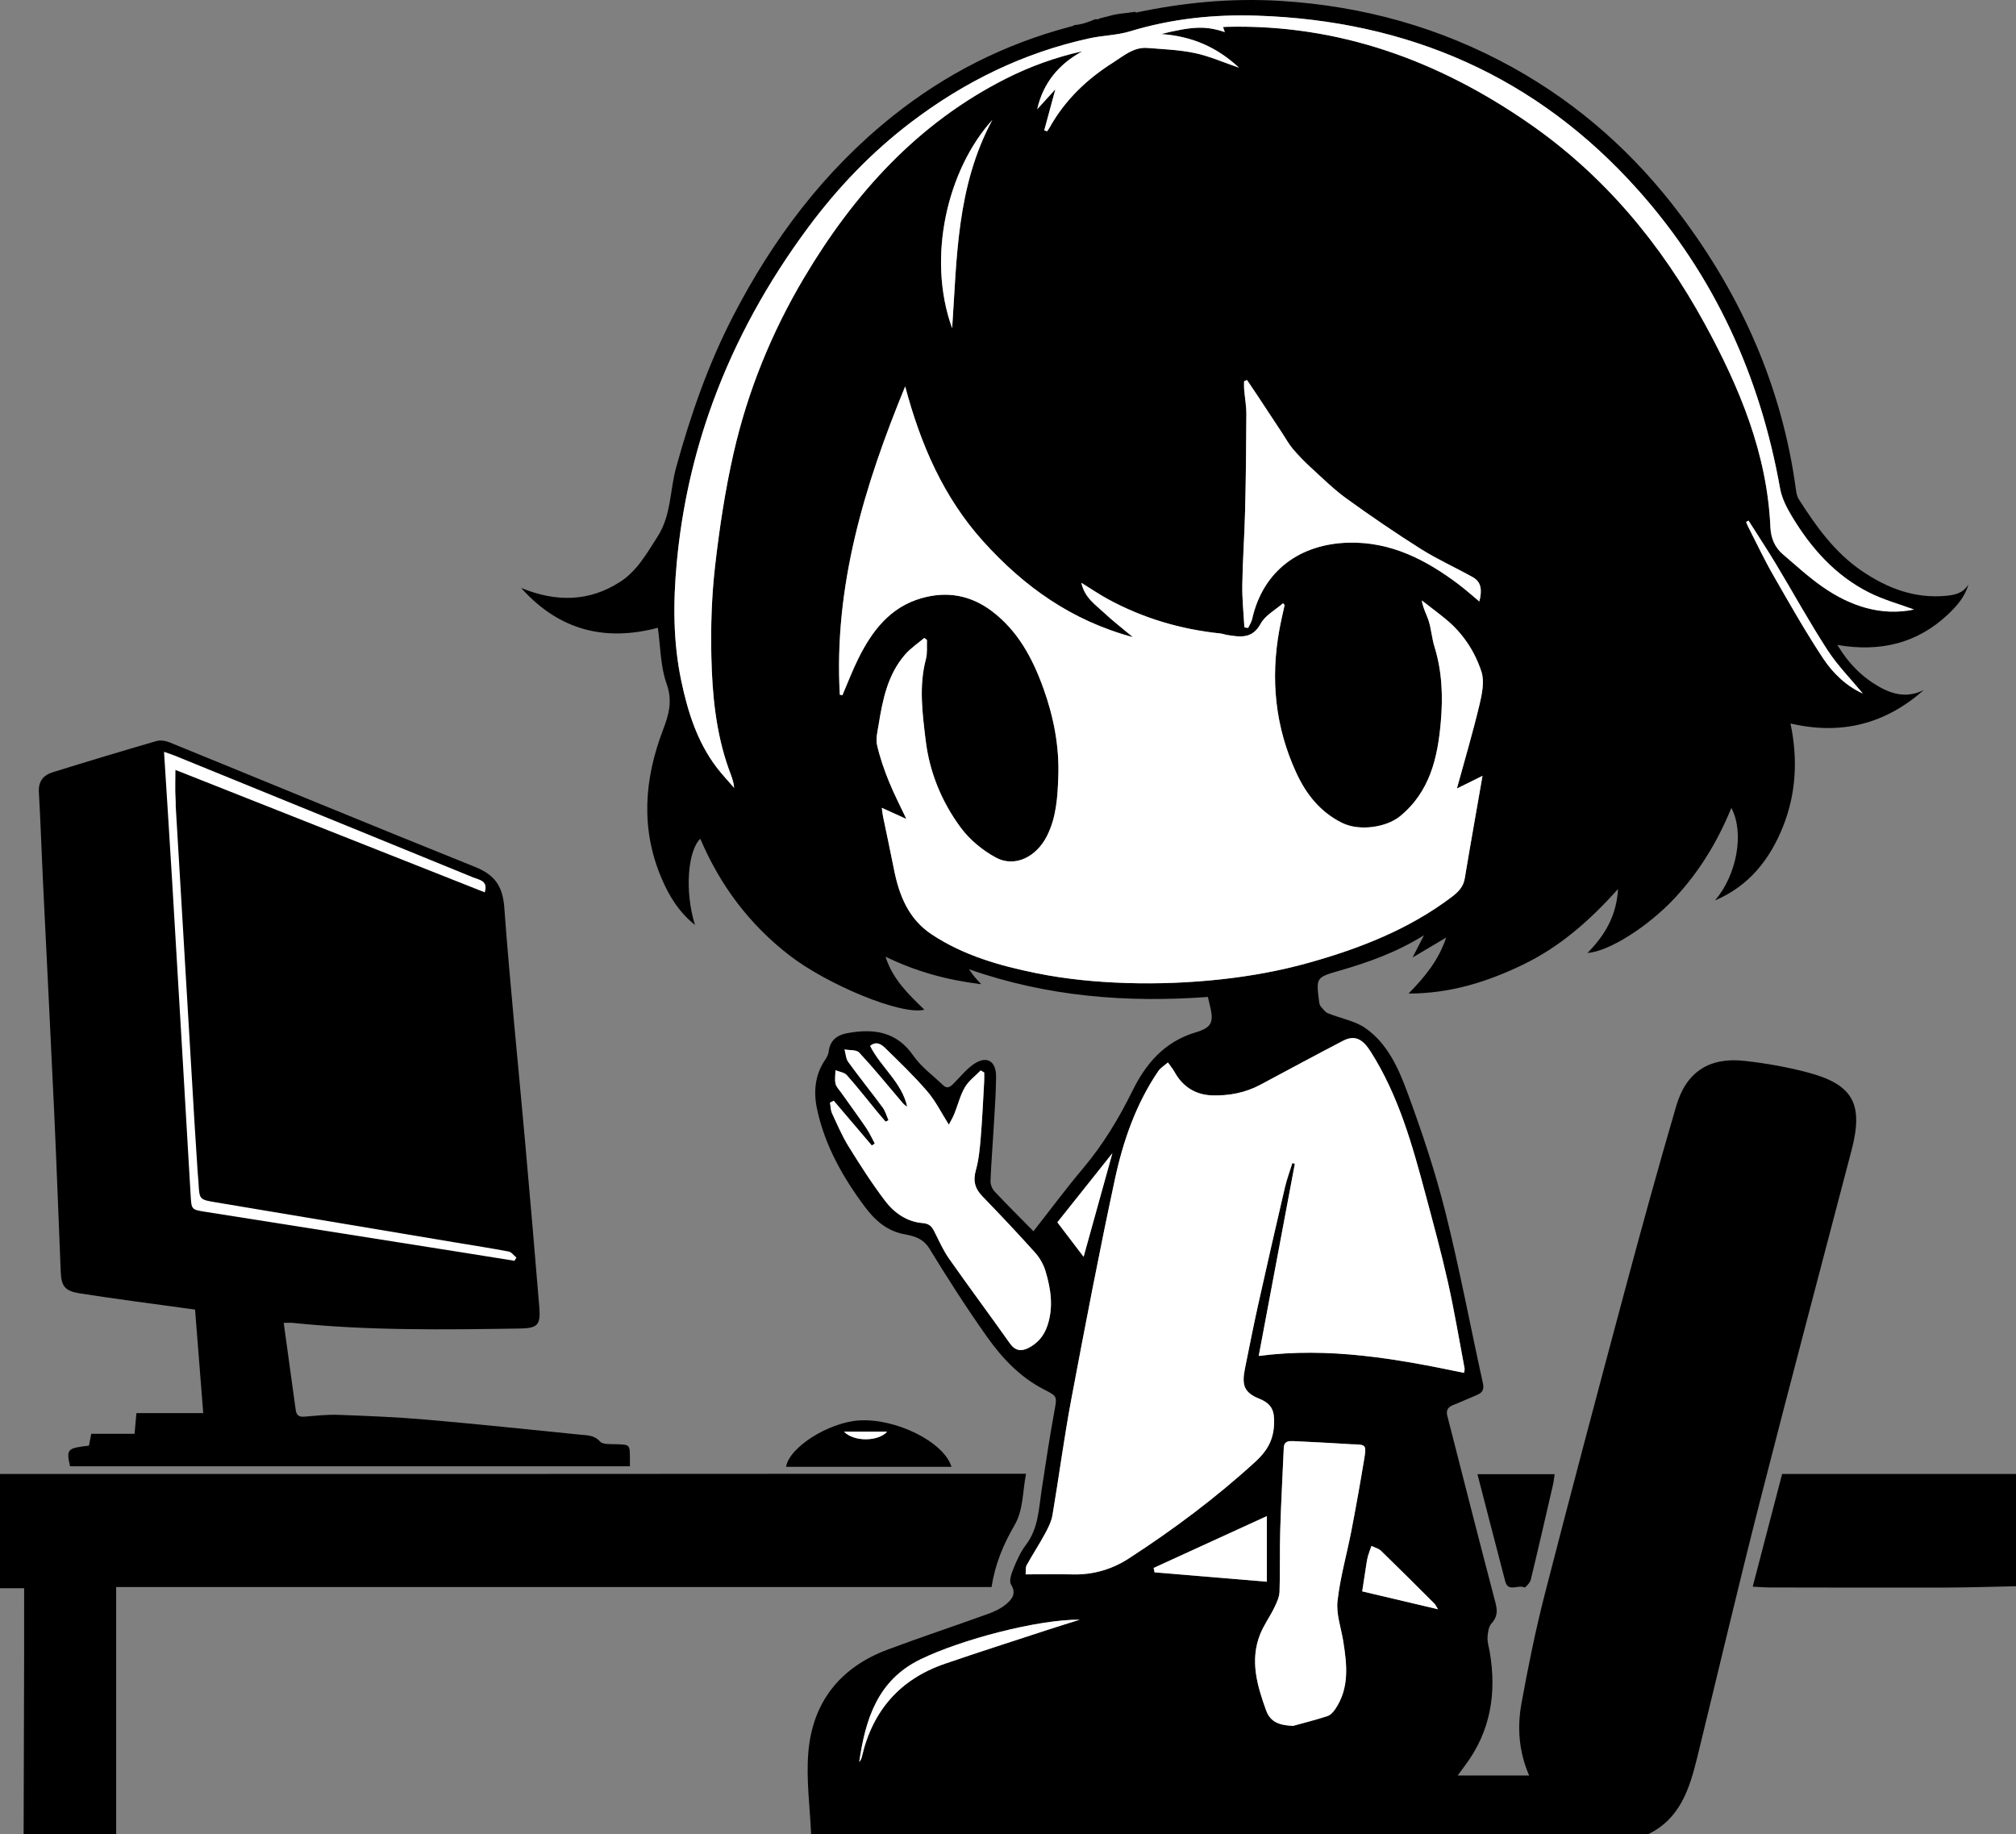 <?xml version="1.0" encoding="utf-8"?>
<!-- Generator: Adobe Illustrator 16.0.3, SVG Export Plug-In . SVG Version: 6.00 Build 0)  -->
<!DOCTYPE svg PUBLIC "-//W3C//DTD SVG 1.1//EN" "http://www.w3.org/Graphics/SVG/1.1/DTD/svg11.dtd">
<svg version="1.1" id="レイヤー_1" xmlns="http://www.w3.org/2000/svg" xmlns:xlink="http://www.w3.org/1999/xlink" x="0px"
	 y="0px" width="767.904px" height="698.613px" viewBox="0 0 767.904 698.613" enable-background="new 0 0 767.904 698.613"
	 xml:space="preserve">
<rect x="0" y="0" width="767.904" height="698.613" fill="#808080" stroke="none"/>
<path fill-rule="evenodd" clip-rule="evenodd" d="M741.262,226.919c-11.903,1.117-22.352-2.858-32.016-9.425
	c-10.382-7.053-17.487-17.003-24.084-27.376c-0.701-1.103-0.941-2.579-1.123-3.918c-5.275-38.792-20.656-73.39-44.026-104.481
	c-17.309-23.028-38.433-41.936-63.731-55.974c-27.558-15.291-57.146-23.48-88.546-25.402c-18.841-1.154-37.43,0.679-55.109,4.47
	c-0.031-0.112-0.062-0.216-0.092-0.326c-3.604,0.574-7.263,0.64-10.745,1.821c-0.182,0.062-0.35,0.08-0.508,0.074
	c-0.666,0.179-1.438,0.386-2.513,0.674c-0.238,0.187-0.532,0.304-0.852,0.302c-0.239-0.001-0.48-0.012-0.718-0.046
	c-2.529,1.054-5.314,2.093-7.997,2.231c-0.039,0.083-0.08,0.149-0.134,0.171c-0.563,0.231-1.162,0.375-1.752,0.533
	c-24.859,6.605-47.301,18-67.383,34.05c-26.015,20.792-45.518,46.703-60.738,76.182c-9.498,18.396-16.179,37.7-21.658,57.573
	c-2.404,8.72-1.856,18.188-7.016,26.23c-4.103,6.394-7.843,13.168-14.353,17.348c-11.757,7.55-24.283,7.777-37.674,2.281
	c14.686,16.395,32.211,20.423,52.095,15.182c1.007,7.162,0.943,14.636,3.3,21.246c2.357,6.611,0.929,11.689-1.362,17.688
	c-7.11,18.624-8.59,37.551-0.565,56.41c2.854,6.708,6.564,12.875,12.753,17.828c-4.044-13.002-2.676-28.328,2.031-32.82
	c7.54,17.69,18.609,32.546,33.921,44.383c14.385,11.121,42.61,22.957,51.42,20.719c-5.928-5.791-11.995-11.433-14.793-20.189
	c11.643,5.65,23.341,8.884,36.469,10.486c-1.311-1.434-1.991-2.121-2.604-2.864c-0.566-0.686-1.06-1.43-2.098-2.85
	c30.104,10.539,60.283,12.792,91.026,10.564c0.247,1.048,0.4,1.749,0.578,2.445c1.764,6.882,1.274,9.101-5.18,11.026
	c-11.965,3.571-18.998,11.856-24.217,22.447c-5.15,10.454-11.147,20.349-18.699,29.32c-6.485,7.703-12.497,15.806-18.926,23.996
	c-4.667-4.742-9.784-9.823-14.727-15.068c-0.928-0.984-1.673-2.642-1.627-3.957c0.231-6.572,0.789-13.132,1.164-19.699
	c0.382-6.702,0.898-13.407,0.961-20.115c0.058-6.142-3.706-8.194-8.683-4.697c-2.778,1.953-4.977,4.739-7.401,7.185
	c-1.227,1.237-2.438,2.329-4.109,0.716c-3.827-3.693-8.338-6.922-11.307-11.213c-6.444-9.316-15.177-10.409-25.124-8.608
	c-3.911,0.708-6.631,2.703-7.14,7.015c-0.125,1.061-0.654,2.169-1.276,3.059c-4.043,5.78-4.525,12.42-3.166,18.805
	c2.958,13.901,9.868,26.113,18.319,37.391c3.762,5.021,8.338,9.116,15.037,10.339c3.577,0.653,7.087,1.576,9.466,5.471
	c6.946,11.374,14.163,22.612,21.86,33.487c5.822,8.226,12.743,15.58,21.997,20.266c5.019,2.541,4.745,2.568,3.681,8.455
	c-1.802,9.962-3.348,19.973-4.849,29.986c-1.07,7.141-1.234,14.438-5.935,20.611c-1.995,2.621-3.413,5.759-4.673,8.834
	c-0.804,1.964-1.861,4.878-1.01,6.258c2.132,3.454,0.387,5.574-1.71,7.384c-1.907,1.646-4.35,2.849-6.749,3.718
	c-12.789,4.634-25.708,8.918-38.453,13.67c-18.254,6.809-28.803,20.153-30.317,39.488c-0.8,10.211,0.652,20.599,1.087,30.906h318.71
	c12.312-5.886,15.894-17.399,18.808-29.297c7.964-32.499,15.604-65.08,23.879-97.501c11.394-44.645,23.25-89.17,34.91-133.747
	c4.643-17.752,0.579-25.146-17.135-29.746c-7.706-2.001-15.636-3.384-23.55-4.28c-13.438-1.521-22.284,4.148-26.081,17.123
	c-6.733,23.005-13.106,46.119-19.314,69.272c-10.409,38.827-20.738,77.677-30.75,116.607c-3.53,13.725-6.339,27.658-8.887,41.604
	c-1.674,9.162-1.068,18.4,2.908,27.556h-27.221c1.011-1.375,1.904-2.614,2.82-3.836c9.737-12.982,12.078-27.565,9.384-43.245
	c-0.317-1.845-0.931-3.709-0.832-5.533c0.098-1.822,0.402-4.07,1.525-5.309c2.263-2.497,2.297-4.805,1.492-7.874
	c-6.23-23.756-12.296-47.556-18.381-71.35c-0.511-1.998,0.398-3.241,2.35-3.989c2.979-1.142,5.868-2.521,8.825-3.725
	c2.122-0.864,2.993-1.982,2.425-4.554c-4.781-21.66-8.866-43.488-14.25-64.993c-3.817-15.255-8.822-30.271-14.254-45.042
	c-3.469-9.436-7.591-19.155-16.253-25.189c-4.084-2.844-9.525-3.7-14.267-5.661c-1.115-0.463-1.952-1.696-2.79-2.683
	c-0.364-0.43-0.506-1.12-0.581-1.713c-1.158-9.13-1.188-9.258,7.652-11.793c10.946-3.14,21.609-6.904,32.304-13.518
	c-1.576,3.065-2.693,5.24-4.352,8.465c4.649-2.757,8.378-4.969,12.807-7.596c-2.904,8.623-8.026,14.905-14.336,21.329
	c15.925,0.005,30.061-4.458,43.721-11.072c13.889-6.726,25.234-16.637,36.059-28.744c-0.566,10.46-5.213,17.822-11.613,24.347
	c8.174-0.525,23.247-10.143,33.364-21.048c9.271-9.99,16.217-21.42,21.418-34.191c5.097,9.524,2.024,25.707-6.246,35.248
	c12.854-5.426,20.889-15.51,25.91-28.104c4.97-12.463,5.757-25.469,2.873-39.295c19.54,4.569,36.288,0.085,50.811-12.773
	c-5.919,3.019-11.479,1.942-16.958-1.156c-6.54-3.698-11.647-8.788-16.003-15.974c16.414,2.795,30.454-0.63,42.137-11.651
	c3.378-3.188,6.501-6.747,7.782-11.426C747.874,225.886,744.597,226.606,741.262,226.919z M398.931,504.978
	c-1.317,3.86-3.728,6.628-7.232,8.412c-2.677,1.362-5.011,1.096-7.01-1.729c-7.659-10.83-15.589-21.469-23.209-32.325
	c-2.22-3.162-3.815-6.777-5.564-10.252c-0.978-1.942-1.875-3.07-4.529-3.281c-5.871-0.467-10.718-3.822-14.157-8.33
	c-5.05-6.624-9.558-13.688-13.955-20.774c-2.485-4.006-4.363-8.401-6.349-12.697c-0.562-1.215-0.54-2.7-0.786-4.062
	c0.478-0.239,0.957-0.479,1.435-0.719c4.835,5.682,9.671,11.363,14.507,17.045c0.374-0.251,0.749-0.502,1.122-0.754
	c-1.074-1.976-1.993-4.058-3.252-5.908c-3.088-4.536-6.34-8.961-9.51-13.441c-0.792-1.119-1.905-2.195-2.185-3.445
	c-0.365-1.626-0.046-3.404-0.021-5.117c1.466,0.6,3.377,0.805,4.322,1.868c4.057,4.564,7.824,9.384,11.707,14.104
	c1,1.215,2.034,2.402,3.051,3.603c0.373-0.177,0.747-0.354,1.119-0.531c-0.726-1.63-1.19-3.452-2.223-4.854
	c-4.296-5.826-8.85-11.464-13.099-17.322c-0.922-1.271-0.975-3.173-1.428-4.783c1.9,0.36,4.517,0.053,5.579,1.192
	c5.513,5.919,10.633,12.204,15.878,18.371c0.686,0.806,1.298,1.673,2.404,2.211c-2.027-9.256-10.004-14.951-14.108-23.111
	c2.329-1.967,4.297-0.588,5.681,0.76c5.523,5.386,11.11,10.75,16.128,16.592c3.159,3.677,5.349,8.187,8.167,12.627
	c0.527-1.023,1.443-2.522,2.098-4.128c1.364-3.348,2.202-6.979,3.996-10.062c1.443-2.479,3.975-4.325,6.025-6.452
	c0.45,0.26,0.9,0.519,1.351,0.779c0,1.15,0.056,2.306-0.01,3.453c-0.403,7.088-0.714,14.185-1.303,21.258
	c-0.35,4.203-0.734,8.485-1.866,12.518c-1.135,4.039-0.361,6.984,2.489,9.927c6.823,7.046,13.562,14.18,20.108,21.482
	c1.766,1.969,3.197,4.523,3.953,7.057C400.289,490.978,401.344,497.906,398.931,504.978z M423.713,439.205
	c-3.576,12.869-7.198,25.906-10.961,39.45c-3.569-4.686-6.741-8.848-10.001-13.127C409.604,456.923,416.679,448.039,423.713,439.205
	z M399.276,620.661c-13.15,4.309-26.339,8.51-39.424,13.009c-17.1,5.879-27.512,17.874-31.578,35.449
	c-0.163,0.706-0.48,1.377-0.992,1.925c2.363-16.183,6.91-31.054,23.241-39.035c15.578-7.613,45.025-15.312,60.764-15.14
	C407.283,618.13,403.267,619.355,399.276,620.661z M439.426,597.156c14.263-6.528,28.524-13.057,43.131-19.743v24.991
	c-14.531-1.213-28.655-2.392-42.78-3.57C439.659,598.275,439.543,597.715,439.426,597.156z M511.653,625.081
	c1.42,8.93,2.426,17.826-3.091,25.901c-0.726,1.062-1.791,2.229-2.942,2.604c-4.405,1.433-8.91,2.562-13.099,3.726
	c-4.679-0.236-8.522-1.09-10.258-5.91c-3.416-9.489-6.247-19.041-2.259-29.013c1.397-3.492,3.685-6.619,5.341-10.022
	c0.942-1.935,1.958-4.071,2.032-6.149c0.277-7.774,0.026-15.565,0.261-23.342c0.317-10.509,0.912-21.01,1.36-31.515
	c0.111-2.607,2.089-2.569,3.755-2.501c6.916,0.281,13.825,0.721,20.737,1.104c0.37,0.021,0.739,0.08,1.11,0.086
	c5.789,0.091,5.941,0.115,5.027,5.661c-1.502,9.115-3.125,18.212-4.876,27.282c-1.729,8.949-4.291,17.789-5.288,26.809
	C508.917,614.752,510.843,619.978,511.653,625.081z M518.871,606.082c0.532-3.489,1.072-7.102,1.64-10.71
	c0.153-0.974,0.324-1.954,0.602-2.897c0.368-1.25,0.851-2.466,1.283-3.697c1.238,0.613,2.729,0.965,3.675,1.881
	c6.838,6.629,13.573,13.365,20.314,20.092c0.461,0.459,0.719,1.121,1.353,2.143C537.779,610.542,528.561,608.367,518.871,606.082z
	 M511.557,396.401c4.446-2.309,7.447-0.72,10.43,3.954c10.784,16.896,16.023,35.886,21.118,54.937
	c2.932,10.959,5.927,21.913,8.407,32.979c2.442,10.894,4.278,21.925,6.352,32.901c0.087,0.458-0.116,0.972-0.216,1.69
	c-25.669-5.353-51.321-9.951-78.196-6.439c4.652-24.751,9.202-48.964,13.753-73.175c-0.311-0.099-0.622-0.198-0.934-0.297
	c-0.957,3.094-2.105,6.144-2.84,9.29c-3.466,14.868-6.873,29.751-10.189,44.652c-1.788,8.041-3.361,16.131-5.009,24.202
	c-1.309,6.405-0.395,9.259,5.397,11.6c4.93,1.993,5.89,4.711,5.667,9.82c-0.268,6.144-2.83,10.267-7.072,14.148
	c-14.98,13.709-31.19,25.811-48.19,36.844c-6.303,4.091-13.408,6.252-21.091,6.114c-5.956-0.105-11.916-0.021-18.278-0.021
	c0.137-1.408-0.077-2.639,0.395-3.488c2.257-4.067,4.813-7.97,7.028-12.058c1.206-2.225,2.399-4.625,2.816-7.078
	c2.478-14.611,4.389-29.325,7.128-43.884c5.284-28.078,10.658-56.148,16.664-84.078c3.115-14.485,8.004-28.534,16.444-40.999
	c0.913-1.347,2.473-2.257,3.732-3.37c0.871,1.246,1.857,2.427,2.593,3.748c3.11,5.593,8.048,8.594,14.206,8.79
	c6.34,0.201,12.607-0.961,18.345-4.02C490.523,407.565,500.99,401.886,511.557,396.401z M564.691,295.486
	c-1.162,6.649-2.168,12.368-3.16,18.088c-1.211,6.982-2.45,13.958-3.594,20.95c-0.53,3.239-2.452,5.183-5.02,7.124
	c-16.29,12.316-34.958,19.572-54.307,25.001c-10.835,3.04-22.068,5.083-33.261,6.31c-11.992,1.314-24.168,1.804-36.225,1.43
	c-11.488-0.357-23.095-1.464-34.345-3.743c-13.95-2.828-27.776-6.742-39.897-14.779c-8.851-5.867-12.42-14.889-14.377-24.824
	c-1.325-6.725-2.787-13.423-4.17-20.135c-0.17-0.824-0.24-1.669-0.458-3.248c3.499,1.586,6.496,2.944,9.361,4.243
	c-2.168-4.607-4.648-9.343-6.646-14.275c-1.82-4.493-3.434-9.127-4.515-13.842c-0.542-2.362,0.146-5.07,0.554-7.577
	c1.566-9.643,3.442-19.242,10.114-26.915c2.096-2.411,4.859-4.243,7.317-6.339c0.342,0.256,0.683,0.511,1.024,0.768
	c-0.109,2.437,0.21,4.988-0.401,7.291c-2.736,10.314-1.334,20.628-0.104,30.886c1.465,12.226,6.112,23.483,13.359,33.293
	c3.426,4.638,8.349,8.704,13.446,11.44c7.201,3.866,15.406-0.299,19.408-8.253c3.608-7.173,4.042-14.901,4.318-22.633
	c0.413-11.585-1.802-22.854-5.704-33.67c-4.089-11.334-9.693-21.876-19.662-29.368c-8.067-6.062-17.036-7.64-26.674-4.907
	c-12.019,3.41-18.872,12.444-24.117,22.98c-2.264,4.547-4.068,9.323-6.081,13.996c-0.328-0.064-0.656-0.127-0.984-0.191
	c-2.33-41.215,9.315-79.555,24.9-117.425c5.825,21.958,14.556,42.252,29.844,59.158c15.4,17.029,33.407,30.01,56.889,36.338
	c-4.287-3.599-7.853-6.331-11.104-9.395c-3.22-3.033-7.22-5.544-8.539-11.304c3.782,2.336,6.838,4.422,10.069,6.184
	c13.396,7.302,27.749,11.541,42.909,13.118c0.857,0.089,1.687,0.43,2.544,0.565c4.984,0.789,9.578,1.611,12.801-4.306
	c1.734-3.186,5.594-5.214,8.495-7.765c0.208,0.221,0.416,0.441,0.624,0.662c-0.664,3.09-1.409,6.167-1.979,9.274
	c-3.474,18.903-1.647,37.2,6.463,54.729c3.766,8.138,9.09,14.833,17.353,18.954c6.678,3.333,16.999,1.7,22.149-2.528
	c11.428-9.379,14.319-22.376,15.505-35.947c0.835-9.568,0.508-19.193-2.404-28.555c-0.985-3.167-1.205-6.57-2.178-9.741
	c-0.766-2.492-2.152-4.791-2.667-7.922c3.031,2.357,6.112,4.654,9.085,7.083c6.508,5.32,11.082,12.25,13.625,20.014
	c1.25,3.817,0.206,8.708-0.793,12.875c-2.545,10.611-5.649,21.089-8.542,31.659C557.396,299.098,560.463,297.58,564.691,295.486z
	 M377.98,45.688c-13.686,25.418-13.479,52.789-15.298,79.329C352.917,98.198,360.869,64.553,377.98,45.688z M473.895,148.206
	c-0.084-1.003-0.013-2.02-0.013-3.03c0.374-0.144,0.749-0.287,1.124-0.43c1.301,1.932,2.615,3.854,3.9,5.797
	c3.174,4.798,6.333,9.607,9.501,14.409c1.346,2.04,2.523,4.225,4.097,6.073c2.165,2.544,4.524,4.949,6.993,7.204
	c4.378,3.999,8.632,8.211,13.419,11.668c9.235,6.668,18.654,13.112,28.291,19.184c6.329,3.986,13.224,7.067,19.766,10.729
	c3.323,1.86,3.6,4.994,2.521,9.271c-2.878-2.388-5.331-4.598-7.959-6.575c-12.357-9.295-25.679-16.187-41.683-15.831
	c-18.421,0.409-32.745,10.43-36.928,29.183c-0.258,1.153-1.002,2.198-1.519,3.293c-0.474-0.071-0.947-0.141-1.421-0.211
	c-0.285-5.418-0.874-10.842-0.789-16.255c0.147-9.392,0.84-18.772,1.067-28.163c0.297-12.231,0.433-24.467,0.48-36.702
	C474.756,154.616,474.162,151.412,473.895,148.206z M709.566,264.126c-6.232-2.768-11.366-7.68-15.175-13.436
	c-6.799-10.276-12.883-21.038-19.021-31.738c-3.41-5.945-6.329-12.175-9.457-18.282c-0.311-0.604-0.543-1.247-0.811-1.872
	c0.306-0.176,0.612-0.352,0.919-0.527c3.487,5.504,7.078,10.945,10.439,16.525c6.566,10.9,12.689,22.083,19.619,32.745
	C699.979,253.542,705.12,258.734,709.566,264.126z M694.134,223.439c-5.302-3.706-10.1-8.144-15.042-12.35
	c-3.125-2.661-4.557-6.281-4.732-10.281c-1.243-28.095-11.773-53.254-24.966-77.416c-16.633-30.46-38.395-56.658-67.128-76.516
	C547.792,23.052,510.01,9.23,467.554,10.205c-0.492,0.011-0.983,0.044-1.698,0.078c0.245,0.696,0.447,1.273,0.685,1.947
	c-7.148-2.403-12.04-2.274-24.245,0.731c11.605,0.833,21.153,4.883,29.662,12.831c-6.008-2.047-11.276-4.407-16.798-5.573
	c-5.904-1.248-12.039-1.473-18.089-1.955c-5.279-0.419-9.153,3.08-13.147,5.603c-9.938,6.278-18.305,14.27-24.107,24.678
	c-0.284,0.51-0.655,0.972-0.985,1.457c-0.356-0.123-0.714-0.247-1.07-0.371c1.352-4.986,2.702-9.974,4.233-15.622
	c-2.525,2.771-4.722,5.183-6.919,7.594c2.277-10.075,8.258-17.208,17.215-22.088c-10.152,2.272-19.819,5.729-29.077,10.406
	c-33.729,17.036-57.905,43.868-76.876,75.75c-12.44,20.905-21.577,43.381-26.96,67.12c-3.188,14.063-5.354,28.417-6.995,42.753
	c-1.301,11.361-1.681,22.907-1.425,34.347c0.324,14.491,1.67,28.967,6.574,42.815c0.816,2.303,1.852,4.528,2.117,7.366
	c-2.247-2.611-4.637-5.111-6.713-7.851c-7.391-9.752-10.948-21.139-13.428-32.885c-3.156-14.947-3.129-30.01-1.711-45.201
	c1.952-20.915,6.506-41.213,13.697-60.874c8.737-23.885,21.005-45.923,36.142-66.371c11.296-15.26,24.285-28.865,39.414-40.353
	c20.37-15.468,42.878-26.488,67.953-31.951c5.09-1.109,10.463-1.143,15.408-2.649c15.804-4.815,32.009-6.511,48.346-5.978
	c57.636,1.883,106.645,23.149,145.283,66.503c29.006,32.546,46.383,70.756,54.002,113.582c0.651,3.655,2.497,7.259,4.437,10.498
	c7.303,12.2,16.573,22.637,29.443,29.122c5.608,2.826,11.8,4.496,17.156,6.48C716.61,234.735,704.842,230.921,694.134,223.439z"/>
<path fill-rule="evenodd" clip-rule="evenodd" d="M0,561.379c69.975-0.006,139.949-0.002,209.923-0.02
	c55.23-0.014,110.459-0.054,165.689-0.081c4.855-0.002,9.711,0,15.217,0c-1.383,6.923-0.96,13.719-4.405,19.631
	c-4.225,7.248-7.41,14.829-8.721,23.534c-110.922,0-221.853,0-333.459,0c0,31.645,0,62.907,0,94.169c-11.748,0-23.497,0-35.245,0
	c0.064-22.527,0.135-45.055,0.189-67.582c0.021-8.682,0.003-17.364,0.003-26.156c-3.348,0-6.27,0-9.192,0
	C0,590.376,0,575.877,0,561.379z"/>
<path fill-rule="evenodd" clip-rule="evenodd" d="M767.904,604.125c-8.781,0.176-17.562,0.481-26.343,0.504
	c-22.57,0.059-45.14-0.002-67.709-0.037c-1.845-0.003-3.689-0.174-6.233-0.303c3.754-14.385,7.424-28.446,11.198-42.909
	c29.727,0,59.406,0,89.087,0C767.904,575.627,767.904,589.876,767.904,604.125z"/>
<path d="M239.936,555.385c-0.021-5.273-0.024-5.193-5.35-5.356c-2.083-0.064-4.97,0.161-6.057-1.042
	c-2.223-2.461-4.832-2.318-7.466-2.583c-19.634-1.971-39.26-4.047-58.918-5.75c-11.034-0.955-22.12-1.397-33.192-1.802
	c-4.351-0.158-8.736,0.337-13.092,0.69c-2.054,0.168-2.961-0.612-3.229-2.581c-1.476-10.879-2.995-21.752-4.571-33.149
	c1.478,0,2.461-0.087,3.424,0.013c28.778,2.991,57.641,2.597,86.504,2.149c6.738-0.104,7.993-1.32,7.44-8.05
	c-1.751-21.288-3.587-42.567-5.49-63.842c-2.637-29.486-5.67-58.942-7.856-88.462c-0.602-8.129-3.644-12.442-11.112-15.44
	c-38.905-15.621-77.642-31.663-116.469-47.478c-1.484-0.604-3.455-0.894-4.947-0.461c-13.218,3.837-26.401,7.802-39.544,11.891
	c-3.514,1.094-5.453,3.473-5.208,7.594c0.651,10.992,0.984,22.001,1.514,33.001c1.429,29.647,2.956,59.29,4.323,88.94
	c0.935,20.274,1.657,40.558,2.495,60.836c0.226,5.467,1.722,7.198,7.219,8.071c6.642,1.056,13.304,1.985,19.965,2.917
	c7.848,1.1,15.704,2.145,23.978,3.271c1.039,13.168,2.057,26.077,3.11,39.416c-9.006,0-17.147,0-25.444,0
	c-0.239,2.674-0.447,4.996-0.707,7.892c-5.598,0-11.081,0-16.503,0c-0.369,1.903-0.625,3.225-0.873,4.509
	c-8.327,0.954-8.673,1.339-7.204,7.86c71.016,0,142.021,0,213.262,0C239.936,557.111,239.938,556.249,239.936,555.385z"/>
<path fill-rule="evenodd" clip-rule="evenodd" d="M66.875,303.873c-0.206-3.26-0.042-6.543-0.042-10.637
	c39.626,15.681,78.646,31.122,117.813,46.621c1.405-4.462-2.093-4.74-4.362-5.669c-37.897-15.51-75.821-30.958-113.742-46.41
	c-1.176-0.479-2.394-0.852-4.062-1.44c1.078,17.152,2.154,33.585,3.135,50.022c2.359,39.536,4.691,79.072,6.987,118.611
	c0.336,5.782,0.23,5.707,5.873,6.595c32.807,5.161,65.607,10.361,98.408,15.553c6.368,1.008,12.732,2.038,19.098,3.058
	c0.24-0.407,0.481-0.814,0.722-1.222c-0.971-0.794-1.846-2.09-2.931-2.298c-6.616-1.27-13.281-2.284-19.927-3.397
	c-30.526-5.114-61.049-10.245-91.579-15.34c-6.306-1.052-6.31-0.993-6.657-7.537c-0.073-1.371-0.238-2.738-0.328-4.109
	c-0.364-5.569-0.716-11.142-1.121-17.478"/>
<path fill-rule="evenodd" clip-rule="evenodd" d="M299.417,558.65c1.176-7.441,16.099-16.835,27.634-17.657
	c13.94-0.995,32.471,8.093,35.38,17.657C341.44,558.65,320.556,558.65,299.417,558.65z M321.487,545.251
	c3.796,3.954,13.128,3.782,16.426,0C332.542,545.251,327.219,545.251,321.487,545.251z"/>
<path fill-rule="evenodd" clip-rule="evenodd" fill="#FFFFFF" d="M319.891,264.586c-2.33-41.215,9.315-79.555,24.9-117.425
	c5.825,21.958,14.556,42.252,29.844,59.158c15.4,17.029,33.407,30.01,56.889,36.338c-4.287-3.599-7.853-6.331-11.104-9.395
	c-3.22-3.033-7.22-5.544-8.539-11.304c3.782,2.336,6.838,4.422,10.069,6.184c13.396,7.302,27.749,11.541,42.909,13.118
	c0.857,0.089,1.687,0.43,2.544,0.565c4.984,0.789,9.578,1.611,12.801-4.306c1.734-3.186,5.594-5.214,8.495-7.765
	c0.208,0.221,0.416,0.441,0.624,0.662c-0.664,3.09-1.409,6.167-1.979,9.274c-3.474,18.903-1.647,37.2,6.463,54.729
	c3.766,8.138,9.09,14.833,17.353,18.954c6.678,3.333,16.999,1.7,22.149-2.528c11.428-9.379,14.319-22.376,15.505-35.947
	c0.835-9.568,0.508-19.193-2.404-28.555c-0.985-3.167-1.205-6.57-2.178-9.741c-0.766-2.492-2.152-4.791-2.667-7.922
	c3.031,2.357,6.112,4.654,9.085,7.083c6.508,5.32,11.082,12.25,13.625,20.014c1.25,3.817,0.206,8.708-0.793,12.875
	c-2.545,10.611-5.649,21.089-8.542,31.659c2.455-1.215,5.522-2.733,9.751-4.827c-1.162,6.649-2.168,12.368-3.16,18.088
	c-1.211,6.982-2.45,13.958-3.594,20.95c-0.53,3.239-2.452,5.183-5.02,7.124c-16.29,12.316-34.958,19.572-54.307,25.001
	c-10.835,3.04-22.068,5.083-33.261,6.31c-11.992,1.314-24.168,1.804-36.225,1.43c-11.488-0.357-23.095-1.464-34.345-3.743
	c-13.95-2.828-27.776-6.742-39.897-14.779c-8.851-5.867-12.42-14.889-14.377-24.824c-1.325-6.725-2.787-13.423-4.17-20.135
	c-0.17-0.824-0.24-1.669-0.458-3.248c3.499,1.586,6.496,2.944,9.361,4.243c-2.168-4.607-4.648-9.343-6.646-14.275
	c-1.82-4.493-3.434-9.127-4.515-13.842c-0.542-2.362,0.146-5.07,0.554-7.577c1.566-9.643,3.442-19.242,10.114-26.915
	c2.096-2.411,4.859-4.243,7.317-6.339c0.342,0.256,0.683,0.511,1.024,0.768c-0.109,2.437,0.21,4.988-0.401,7.291
	c-2.736,10.314-1.334,20.628-0.104,30.886c1.465,12.226,6.112,23.483,13.359,33.293c3.426,4.638,8.349,8.704,13.446,11.44
	c7.201,3.866,15.406-0.299,19.408-8.253c3.608-7.173,4.042-14.901,4.318-22.633c0.413-11.585-1.802-22.854-5.704-33.67
	c-4.089-11.334-9.693-21.876-19.662-29.368c-8.067-6.062-17.036-7.64-26.674-4.907c-12.019,3.41-18.872,12.444-24.117,22.98
	c-2.264,4.547-4.068,9.323-6.081,13.996C320.547,264.714,320.219,264.65,319.891,264.586z"/>
<path fill-rule="evenodd" clip-rule="evenodd" fill="#FFFFFF" d="M479.451,516.422c4.652-24.751,9.202-48.964,13.753-73.175
	c-0.311-0.099-0.622-0.198-0.934-0.297c-0.957,3.094-2.105,6.144-2.84,9.29c-3.466,14.868-6.873,29.751-10.189,44.652
	c-1.788,8.041-3.361,16.131-5.009,24.202c-1.309,6.405-0.395,9.259,5.397,11.6c4.93,1.993,5.89,4.711,5.667,9.82
	c-0.268,6.144-2.83,10.267-7.072,14.148c-14.98,13.709-31.19,25.811-48.19,36.844c-6.303,4.091-13.408,6.252-21.091,6.114
	c-5.956-0.105-11.916-0.021-18.278-0.021c0.137-1.408-0.077-2.639,0.395-3.488c2.257-4.067,4.813-7.97,7.028-12.058
	c1.206-2.225,2.399-4.625,2.816-7.078c2.478-14.611,4.389-29.325,7.128-43.884c5.284-28.078,10.658-56.148,16.664-84.078
	c3.115-14.485,8.004-28.534,16.444-40.999c0.913-1.347,2.473-2.257,3.732-3.37c0.871,1.246,1.857,2.427,2.593,3.748
	c3.11,5.593,8.048,8.594,14.206,8.79c6.34,0.201,12.607-0.961,18.345-4.02c10.507-5.6,20.974-11.278,31.54-16.764
	c4.446-2.309,7.447-0.72,10.43,3.954c10.784,16.896,16.023,35.886,21.118,54.937c2.932,10.959,5.927,21.913,8.407,32.979
	c2.442,10.894,4.278,21.925,6.352,32.901c0.087,0.458-0.116,0.972-0.216,1.69C531.979,517.509,506.326,512.911,479.451,516.422z"/>
<path fill-rule="evenodd" clip-rule="evenodd" fill="#FFFFFF" d="M729.076,232.145c-12.466,2.591-24.234-1.223-34.942-8.706
	c-5.302-3.706-10.1-8.144-15.042-12.35c-3.125-2.661-4.557-6.281-4.732-10.281c-1.243-28.095-11.773-53.254-24.966-77.416
	c-16.633-30.46-38.395-56.658-67.128-76.516C547.792,23.052,510.01,9.23,467.554,10.205c-0.492,0.011-0.983,0.044-1.698,0.078
	c0.245,0.696,0.447,1.273,0.685,1.947c-7.148-2.403-12.04-2.274-24.245,0.731c11.605,0.833,21.153,4.883,29.662,12.831
	c-6.008-2.047-11.276-4.407-16.798-5.573c-5.904-1.248-12.039-1.473-18.089-1.955c-5.279-0.419-9.153,3.08-13.147,5.603
	c-9.938,6.278-18.305,14.27-24.107,24.678c-0.284,0.51-0.655,0.972-0.985,1.457c-0.356-0.123-0.714-0.247-1.07-0.371
	c1.352-4.986,2.702-9.974,4.233-15.622c-2.525,2.771-4.722,5.183-6.919,7.594c2.277-10.075,8.258-17.208,17.215-22.088
	c-10.152,2.272-19.819,5.729-29.077,10.406c-33.729,17.036-57.905,43.868-76.876,75.75c-12.44,20.905-21.577,43.381-26.96,67.12
	c-3.188,14.063-5.354,28.417-6.995,42.753c-1.301,11.361-1.681,22.907-1.425,34.347c0.324,14.491,1.67,28.967,6.574,42.815
	c0.816,2.303,1.852,4.528,2.117,7.366c-2.247-2.611-4.637-5.111-6.713-7.851c-7.391-9.752-10.948-21.139-13.428-32.885
	c-3.156-14.947-3.129-30.01-1.711-45.201c1.952-20.915,6.506-41.213,13.697-60.874c8.737-23.885,21.005-45.923,36.142-66.371
	c11.296-15.26,24.285-28.865,39.414-40.353c20.37-15.468,42.878-26.488,67.953-31.951c5.09-1.109,10.463-1.143,15.408-2.649
	c15.804-4.815,32.009-6.511,48.346-5.978c57.636,1.883,106.645,23.149,145.283,66.503c29.006,32.546,46.383,70.756,54.002,113.582
	c0.651,3.655,2.497,7.259,4.437,10.498c7.303,12.2,16.573,22.637,29.443,29.122C717.528,228.49,723.72,230.16,729.076,232.145z"/>
<path fill-rule="evenodd" clip-rule="evenodd" fill="#FFFFFF" d="M317.574,419.22c4.835,5.682,9.671,11.363,14.507,17.045
	c0.374-0.251,0.749-0.502,1.122-0.754c-1.074-1.976-1.993-4.058-3.252-5.908c-3.088-4.536-6.34-8.961-9.51-13.441
	c-0.792-1.119-1.905-2.195-2.185-3.445c-0.365-1.626-0.046-3.404-0.021-5.117c1.466,0.6,3.377,0.805,4.322,1.868
	c4.057,4.564,7.824,9.384,11.707,14.104c1,1.215,2.034,2.402,3.051,3.603c0.373-0.177,0.747-0.354,1.119-0.531
	c-0.726-1.63-1.19-3.452-2.223-4.854c-4.296-5.826-8.85-11.464-13.099-17.322c-0.922-1.271-0.975-3.173-1.428-4.783
	c1.9,0.36,4.517,0.053,5.579,1.192c5.513,5.919,10.633,12.204,15.878,18.371c0.686,0.806,1.298,1.673,2.404,2.211
	c-2.027-9.256-10.004-14.951-14.108-23.111c2.329-1.967,4.297-0.588,5.681,0.76c5.523,5.386,11.11,10.75,16.128,16.592
	c3.159,3.677,5.349,8.187,8.167,12.627c0.527-1.023,1.443-2.522,2.098-4.128c1.364-3.348,2.202-6.979,3.996-10.062
	c1.443-2.479,3.975-4.325,6.025-6.452c0.45,0.26,0.9,0.519,1.351,0.779c0,1.15,0.056,2.306-0.01,3.453
	c-0.403,7.088-0.714,14.185-1.303,21.258c-0.35,4.203-0.734,8.485-1.866,12.518c-1.135,4.039-0.361,6.984,2.489,9.927
	c6.823,7.046,13.562,14.18,20.108,21.482c1.766,1.969,3.197,4.523,3.953,7.057c2.035,6.822,3.09,13.75,0.677,20.822
	c-1.317,3.86-3.728,6.628-7.232,8.412c-2.677,1.362-5.011,1.096-7.01-1.729c-7.659-10.83-15.589-21.469-23.209-32.325
	c-2.22-3.162-3.815-6.777-5.564-10.252c-0.978-1.942-1.875-3.07-4.529-3.281c-5.871-0.467-10.718-3.822-14.157-8.33
	c-5.05-6.624-9.558-13.688-13.955-20.774c-2.485-4.006-4.363-8.401-6.349-12.697c-0.562-1.215-0.54-2.7-0.786-4.062
	C316.618,419.7,317.096,419.459,317.574,419.22z"/>
<path fill-rule="evenodd" clip-rule="evenodd" fill="#FFFFFF" d="M492.521,657.311c-4.679-0.236-8.522-1.09-10.258-5.91
	c-3.416-9.489-6.247-19.041-2.259-29.013c1.397-3.492,3.685-6.619,5.341-10.022c0.942-1.935,1.958-4.071,2.032-6.149
	c0.277-7.774,0.026-15.565,0.261-23.342c0.317-10.509,0.912-21.01,1.36-31.515c0.111-2.607,2.089-2.569,3.755-2.501
	c6.916,0.281,13.825,0.721,20.737,1.104c0.37,0.021,0.739,0.08,1.11,0.086c5.789,0.091,5.941,0.115,5.027,5.661
	c-1.502,9.115-3.125,18.212-4.876,27.282c-1.729,8.949-4.291,17.789-5.288,26.809c-0.548,4.952,1.378,10.178,2.188,15.28
	c1.42,8.93,2.426,17.826-3.091,25.901c-0.726,1.062-1.791,2.229-2.942,2.604C501.215,655.018,496.71,656.147,492.521,657.311z"/>
<path fill-rule="evenodd" clip-rule="evenodd" fill="#FFFFFF" d="M475.006,144.746c1.301,1.932,2.615,3.854,3.9,5.797
	c3.174,4.798,6.333,9.607,9.501,14.409c1.346,2.04,2.523,4.225,4.097,6.073c2.165,2.544,4.524,4.949,6.993,7.204
	c4.378,3.999,8.632,8.211,13.419,11.668c9.235,6.668,18.654,13.112,28.291,19.184c6.329,3.986,13.224,7.067,19.766,10.729
	c3.323,1.86,3.6,4.994,2.521,9.271c-2.878-2.388-5.331-4.598-7.959-6.575c-12.357-9.295-25.679-16.187-41.683-15.831
	c-18.421,0.409-32.745,10.43-36.928,29.183c-0.258,1.153-1.002,2.198-1.519,3.293c-0.474-0.071-0.947-0.141-1.421-0.211
	c-0.285-5.418-0.874-10.842-0.789-16.255c0.147-9.392,0.84-18.772,1.067-28.163c0.297-12.231,0.433-24.467,0.48-36.702
	c0.013-3.203-0.581-6.407-0.849-9.613c-0.084-1.003-0.013-2.02-0.013-3.03C474.256,145.032,474.631,144.889,475.006,144.746z"/>
<path fill-rule="evenodd" clip-rule="evenodd" fill="#FFFFFF" d="M482.557,577.413c0,8.799,0,16.815,0,24.991
	c-14.531-1.213-28.655-2.392-42.78-3.57c-0.117-0.559-0.233-1.118-0.351-1.678C453.688,590.627,467.95,584.099,482.557,577.413z"/>
<path fill-rule="evenodd" clip-rule="evenodd" fill="#FFFFFF" d="M411.288,616.869c-4.005,1.262-8.021,2.486-12.012,3.792
	c-13.15,4.309-26.339,8.51-39.424,13.009c-17.1,5.879-27.512,17.874-31.578,35.449c-0.163,0.706-0.48,1.377-0.992,1.925
	c2.363-16.183,6.91-31.054,23.241-39.035C366.102,624.395,395.549,616.697,411.288,616.869z"/>
<path fill-rule="evenodd" clip-rule="evenodd" fill="#FFFFFF" d="M362.682,125.017c-9.765-26.819-1.813-60.464,15.298-79.329
	C364.294,71.106,364.501,98.477,362.682,125.017z"/>
<path fill-rule="evenodd" clip-rule="evenodd" fill="#FFFFFF" d="M547.737,612.892c-9.958-2.35-19.177-4.525-28.866-6.811
	c0.532-3.489,1.072-7.102,1.64-10.71c0.153-0.974,0.324-1.954,0.602-2.897c0.368-1.25,0.851-2.466,1.283-3.697
	c1.238,0.613,2.729,0.965,3.675,1.881c6.838,6.629,13.573,13.365,20.314,20.092C546.846,611.208,547.104,611.871,547.737,612.892z"
	/>
<path fill-rule="evenodd" clip-rule="evenodd" fill="#FFFFFF" d="M423.713,439.205c-3.576,12.869-7.198,25.906-10.961,39.45
	c-3.569-4.686-6.741-8.848-10.001-13.127C409.604,456.923,416.679,448.039,423.713,439.205z"/>
<path fill-rule="evenodd" clip-rule="evenodd" fill="#FFFFFF" d="M709.566,264.126c-6.232-2.768-11.366-7.68-15.175-13.436
	c-6.799-10.276-12.883-21.038-19.021-31.738c-3.41-5.945-6.329-12.175-9.457-18.282c-0.311-0.604-0.543-1.247-0.811-1.872
	c0.306-0.176,0.612-0.352,0.919-0.527c3.487,5.504,7.078,10.945,10.439,16.525c6.566,10.9,12.689,22.083,19.619,32.745
	C699.979,253.542,705.12,258.734,709.566,264.126z"/>
<path fill-rule="evenodd" clip-rule="evenodd" d="M562.764,561.442c10.162,0,19.598,0,29.414,0c-0.25,1.583-0.38,2.916-0.678,4.212
	c-2.775,12.04-5.533,24.085-8.451,36.092c-0.277,1.139-2.156,2.992-2.374,2.871c-2.313-1.293-6.194,1.972-7.33-2.369
	C569.843,588.866,566.396,575.469,562.764,561.442z"/>
<path fill-rule="evenodd" clip-rule="evenodd" fill="#FFFFFF" d="M74.162,428.795c0.405,6.336,0.757,11.908,1.121,17.478
	c0.09,1.371,0.255,2.738,0.328,4.109c0.348,6.544,0.351,6.485,6.657,7.537c30.529,5.095,61.052,10.226,91.579,15.34
	c6.646,1.113,13.311,2.128,19.927,3.397c1.084,0.208,1.959,1.504,2.931,2.298c-0.24,0.407-0.481,0.814-0.722,1.222
	c-6.366-1.02-12.73-2.05-19.098-3.058c-32.801-5.191-65.602-10.392-98.408-15.553c-5.642-0.888-5.537-0.813-5.873-6.595
	c-2.296-39.539-4.628-79.075-6.987-118.611c-0.981-16.438-2.057-32.871-3.135-50.022c1.667,0.588,2.886,0.961,4.062,1.44
	c37.921,15.452,75.845,30.9,113.742,46.41c2.27,0.929,5.768,1.207,4.362,5.669c-39.167-15.499-78.187-30.94-117.813-46.621
	c0,4.094-0.164,7.377,0.042,10.637c0.064,1.024,0.066,2.108,0.066,3.202"/>
<path fill-rule="evenodd" clip-rule="evenodd" fill="#FFFFFF" d="M321.487,545.251c5.732,0,11.055,0,16.426,0
	C334.616,549.034,325.284,549.206,321.487,545.251z"/>
<path fill-rule="evenodd" clip-rule="evenodd" d="M151.894,459.231c-4.648-0.887-6.101-3.179-6.101-9.591
	c1.663,0.109,3.316,0.217,5.137,0.336C151.254,453.082,151.571,456.125,151.894,459.231z"/>
</svg>
